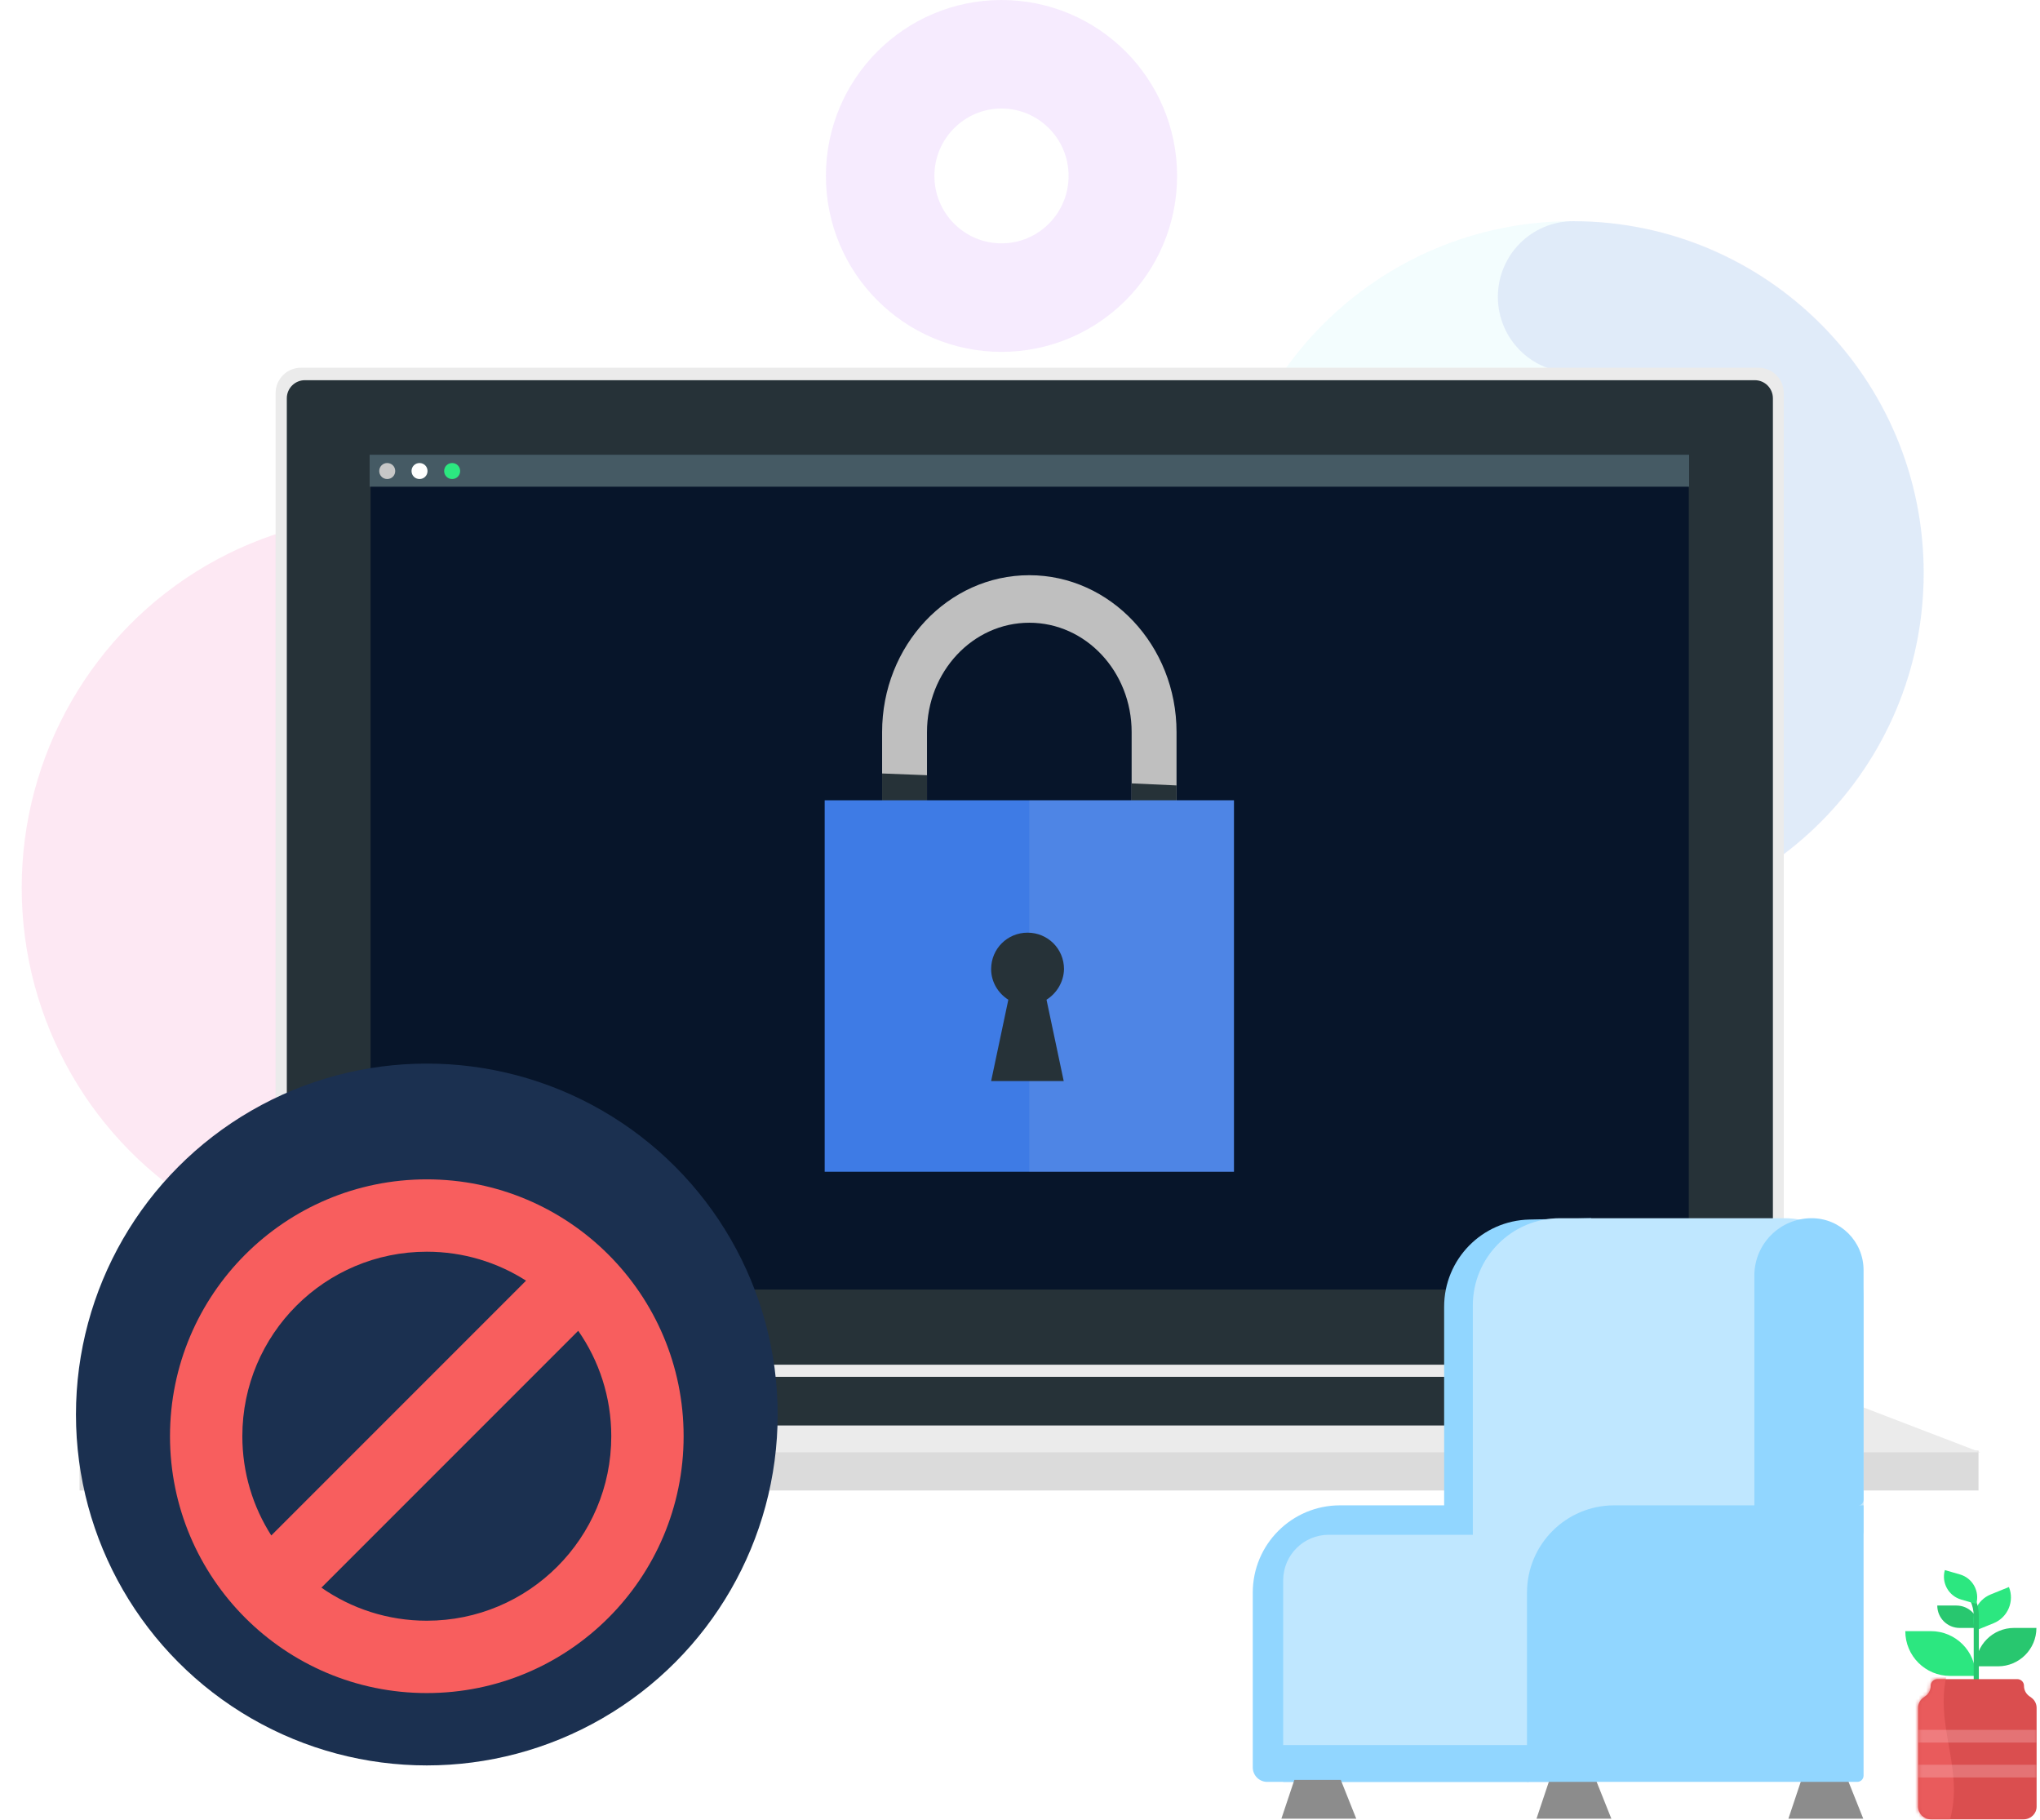 <svg width="564" height="503" viewBox="0 0 564 503" fill="none" xmlns="http://www.w3.org/2000/svg">
<g opacity="0.1" filter="url(#filter0_f)">
<ellipse cx="108.145" cy="245.413" rx="102.145" ry="102.908" fill="#EC1383"/>
</g>
<path opacity="0.05" fill-rule="evenodd" clip-rule="evenodd" d="M337.331 158.394C337.331 104.682 380.874 61.139 434.586 61.139C488.299 61.139 531.842 104.682 531.842 158.394C531.842 212.107 488.299 255.65 434.586 255.65C380.874 255.65 337.331 212.107 337.331 158.394ZM490.287 157.952C490.287 127.434 465.547 102.694 435.028 102.694C404.51 102.694 379.77 127.434 379.77 157.952C379.77 188.471 404.51 213.211 435.028 213.211C465.547 213.211 490.287 188.471 490.287 157.952Z" fill="#00CFE8"/>
<ellipse opacity="0.1" cx="276.885" cy="48.633" rx="33.548" ry="33.633" stroke="#A233F1" stroke-width="30"/>
<path opacity="0.1" d="M434.954 61.139C488.463 61.139 531.842 104.682 531.842 158.394C531.842 212.107 488.463 255.65 434.954 255.65C402.717 255.65 373.127 239.706 355.167 213.582C348.631 204.075 351.01 191.05 360.481 184.489C369.857 177.993 382.669 180.269 389.267 189.54L389.465 189.823C399.726 204.749 416.561 213.819 434.954 213.819C465.448 213.819 490.169 189.005 490.169 158.394C490.169 128.09 465.94 103.466 435.867 102.977L434.954 102.969C423.446 102.969 414.117 93.605 414.117 82.054C414.117 70.503 423.446 61.139 434.954 61.139Z" fill="#3B4ACF"/>
<path d="M486.16 101.646H83.2C79.334 101.646 76.2 104.78 76.2 108.646V373.591C76.2 377.457 79.334 380.591 83.2 380.591H486.16C490.026 380.591 493.16 377.457 493.16 373.591V108.646C493.16 104.78 490.026 101.646 486.16 101.646Z" fill="#EBEBEB"/>
<path d="M485.154 105.094H84.295C81.534 105.094 79.295 107.332 79.295 110.094V372.232C79.295 374.993 81.534 377.232 84.295 377.232H485.154C487.916 377.232 490.154 374.993 490.154 372.232V110.094C490.154 107.332 487.916 105.094 485.154 105.094Z" fill="#263238"/>
<path d="M547 401H22V412H547V401Z" fill="#DBDBDB"/>
<path d="M21.914 401.457L76.2 380.591H493.16L547.535 401.457H21.914Z" fill="#EBEBEB"/>
<path d="M81.062 394.03L116.163 380.591H453.285L488.297 394.03H81.062Z" fill="#263238"/>
<path d="M466.903 125.694H102.461V356.454H466.903V125.694Z" fill="#07152A"/>
<path d="M466.99 125.694H102.194V134.536H466.99V125.694Z" fill="#455A64"/>
<path d="M109.267 130.203C109.267 131.441 108.295 132.414 107.057 132.414C105.819 132.414 104.847 131.441 104.847 130.203C104.847 128.966 105.819 127.993 107.057 127.993C108.295 127.993 109.267 128.966 109.267 130.203Z" fill="#C7C7C7"/>
<path d="M118.197 130.203C118.197 131.441 117.225 132.414 115.987 132.414C114.749 132.414 113.776 131.441 113.776 130.203C113.776 128.966 114.749 127.993 115.987 127.993C117.225 127.993 118.197 128.966 118.197 130.203Z" fill="white"/>
<path d="M127.216 130.203C127.216 131.441 126.243 132.414 125.005 132.414C123.767 132.414 122.795 131.441 122.795 130.203C122.795 128.966 123.767 127.993 125.005 127.993C126.243 127.993 127.216 128.966 127.216 130.203Z" fill="#2CE780"/>
<path fill-rule="evenodd" clip-rule="evenodd" d="M346.354 440.221C346.354 426.905 357.15 416.11 370.466 416.11L439.403 416.11V488.552C439.403 490.761 437.612 492.552 435.403 492.552H350.354C348.145 492.552 346.354 490.761 346.354 488.552L346.354 440.221Z" fill="#91D6FF"/>
<path fill-rule="evenodd" clip-rule="evenodd" d="M354.761 477.463L422.644 477.463V492.552H354.761L354.761 477.463Z" fill="#91D6FF"/>
<path fill-rule="evenodd" clip-rule="evenodd" d="M441.212 492.005L445.495 502.73H424.794L428.381 492.005H441.212Z" fill="#8C8C8C"/>
<path fill-rule="evenodd" clip-rule="evenodd" d="M370.684 492.005L374.966 502.73H354.266L357.853 492.005H370.684Z" fill="#8C8C8C"/>
<path fill-rule="evenodd" clip-rule="evenodd" d="M510.859 492.005L515.141 502.73H494.44L498.028 492.005H510.859Z" fill="#8C8C8C"/>
<path fill-rule="evenodd" clip-rule="evenodd" d="M399.261 361.215C399.261 348.102 409.74 337.394 422.849 337.109L439.931 336.739V423.32H399.261V361.215Z" fill="#91D6FF"/>
<path fill-rule="evenodd" clip-rule="evenodd" d="M407.195 360.85C407.195 347.534 417.99 336.739 431.307 336.739H493.381C505.443 336.739 515.221 346.517 515.221 358.579V423.337C515.221 424.302 514.439 425.085 513.474 425.085H407.195V360.85Z" fill="#BFE7FF"/>
<path fill-rule="evenodd" clip-rule="evenodd" d="M485.03 352.58C485.03 343.831 492.123 336.739 500.872 336.739V336.739C508.797 336.739 515.221 343.163 515.221 351.088V414.516C515.221 415.481 514.439 416.264 513.474 416.264H485.03V352.58Z" fill="#91D6FF"/>
<path fill-rule="evenodd" clip-rule="evenodd" d="M354.761 436.845C354.761 429.886 360.402 424.245 367.361 424.245H435.111V482.38H354.761V436.845Z" fill="#BFE7FF"/>
<path fill-rule="evenodd" clip-rule="evenodd" d="M422.173 440.221C422.173 426.905 432.968 416.11 446.284 416.11L515.221 416.11V490.805C515.221 491.77 514.439 492.552 513.474 492.552H422.173L422.173 440.221Z" fill="#91D6FF"/>
<path d="M526.758 450.881H533.831C540.667 450.881 546.209 456.422 546.209 463.258V463.258H539.136C532.3 463.258 526.758 457.717 526.758 450.881V450.881Z" fill="#2CE780"/>
<path d="M535.6 443.807H540.904C544.323 443.807 547.093 446.578 547.093 449.996V449.996H541.789C538.371 449.996 535.6 447.225 535.6 443.807V443.807Z" fill="#28C76F"/>
<path d="M563.008 449.996H556.819C550.959 449.996 546.209 454.746 546.209 460.606V460.606H552.398C558.258 460.606 563.008 455.856 563.008 449.996V449.996Z" fill="#28C76F"/>
<path fill-rule="evenodd" clip-rule="evenodd" d="M555.411 438.69L550.376 440.734C546.446 442.33 544.547 446.804 546.129 450.74V450.74L551.164 448.696C555.094 447.1 556.993 442.626 555.411 438.69V438.69Z" fill="#2CE780"/>
<path fill-rule="evenodd" clip-rule="evenodd" d="M542.464 437.618C545.23 439.372 546.984 442.707 547.088 446.368L547.093 446.713V472.984H545.674V446.713C545.674 443.633 544.28 440.792 542.024 439.235L541.788 439.078L542.464 437.618Z" fill="#28C76F"/>
<path fill-rule="evenodd" clip-rule="evenodd" d="M535.651 464.143H557.707C558.737 464.143 559.572 464.961 559.572 465.97V466.022C559.572 467.138 560.114 468.187 561.032 468.848L561.604 469.26C562.522 469.921 563.064 470.97 563.064 472.086V499.395C563.064 501.332 561.461 502.902 559.483 502.902H533.875C531.897 502.902 530.294 501.332 530.294 499.395V472.086C530.294 470.97 530.836 469.921 531.754 469.26L532.326 468.848C533.183 468.231 533.712 467.276 533.779 466.244L533.786 465.97C533.786 464.961 534.621 464.143 535.651 464.143Z" fill="#DA4E4F"/>
<mask id="mask0" mask-type="alpha" maskUnits="userSpaceOnUse" x="530" y="464" width="34" height="39">
<path fill-rule="evenodd" clip-rule="evenodd" d="M535.651 464.143H557.707C558.737 464.143 559.572 464.961 559.572 465.97V466.022C559.572 467.138 560.114 468.187 561.032 468.848L561.604 469.26C562.522 469.921 563.064 470.97 563.064 472.086V499.395C563.064 501.332 561.461 502.902 559.483 502.902H533.875C531.897 502.902 530.294 501.332 530.294 499.395V472.086C530.294 470.97 530.836 469.921 531.754 469.26L532.326 468.848C533.183 468.231 533.712 467.276 533.779 466.244L533.786 465.97C533.786 464.961 534.621 464.143 535.651 464.143Z" fill="white"/>
</mask>
<g mask="url(#mask0)">
<path fill-rule="evenodd" clip-rule="evenodd" d="M529.398 462.389H538.352C534.401 477.461 544.024 489.96 538.352 505.358H529.398V462.389Z" fill="#E95B5C"/>
<rect x="530.294" y="487.819" width="32.77" height="3.508" fill="#FFDFE2" fill-opacity="0.258"/>
<rect x="530.294" y="478.173" width="32.77" height="3.508" fill="#FFDFE2" fill-opacity="0.258"/>
</g>
<path fill-rule="evenodd" clip-rule="evenodd" d="M537.695 434.007L541.866 435.209C545.36 436.216 547.38 439.86 546.382 443.357V443.357L542.212 442.155C538.718 441.148 536.698 437.504 537.695 434.007V434.007Z" fill="#2CE780"/>
<path d="M325.277 202.359V246.283H312.865V202.359C312.865 185.677 300.212 172.137 284.577 172.137C268.942 172.137 256.288 185.677 256.288 202.359V246.283H243.877V202.359C243.877 178.423 262.091 159 284.577 159C306.982 159 325.277 178.423 325.277 202.359Z" fill="#BFBFBF"/>
<path d="M243.877 213.804L256.288 214.287V246.283H243.877V213.804Z" fill="#263238"/>
<path d="M325.277 217.108V246.283H312.865V216.544L325.277 217.108Z" fill="#263238"/>
<path d="M341.154 221.218H228V323.895H341.154V221.218Z" fill="#3E7BE5"/>
<g style="mix-blend-mode:color-burn" opacity="0.1">
<path d="M341.154 221.218H284.577V323.895H341.154V221.218Z" fill="#E5E5E5"/>
</g>
<path d="M289.331 276.344L294.086 298.83H274.019L278.774 276.344C275.953 274.571 274.019 271.428 274.019 267.882C274.019 262.241 278.532 257.808 284.093 257.808C289.654 257.808 294.167 262.241 294.167 267.882C294.086 271.428 292.152 274.571 289.331 276.344Z" fill="#263238"/>
<circle cx="118" cy="391" r="97" fill="#1B3050"/>
<g filter="url(#filter1_d)">
<path fill-rule="evenodd" clip-rule="evenodd" d="M169 393C169 421.167 146.167 444 118 444C107.166 444 97.121 440.622 88.861 434.862L159.862 363.861C165.622 372.121 169 382.166 169 393ZM75.002 420.437L145.437 350.002C137.515 344.936 128.1 342 118 342C89.834 342 67 364.833 67 393C67 403.1 69.936 412.515 75.002 420.437ZM189 393C189 432.212 157.212 464 118 464C78.788 464 47 432.212 47 393C47 353.788 78.788 322 118 322C157.212 322 189 353.788 189 393Z" fill="#F85E5E"/>
</g>
<defs>
<filter id="filter0_f" x="0.563" y="137.069" width="215.163" height="216.688" filterUnits="userSpaceOnUse" color-interpolation-filters="sRGB">
<feFlood flood-opacity="0" result="BackgroundImageFix"/>
<feBlend mode="normal" in="SourceGraphic" in2="BackgroundImageFix" result="shape"/>
<feGaussianBlur stdDeviation="2.718" result="effect1_foregroundBlur"/>
</filter>
<filter id="filter1_d" x="39" y="318" width="158" height="158" filterUnits="userSpaceOnUse" color-interpolation-filters="sRGB">
<feFlood flood-opacity="0" result="BackgroundImageFix"/>
<feColorMatrix in="SourceAlpha" type="matrix" values="0 0 0 0 0 0 0 0 0 0 0 0 0 0 0 0 0 0 127 0"/>
<feOffset dy="4"/>
<feGaussianBlur stdDeviation="4"/>
<feColorMatrix type="matrix" values="0 0 0 0 0 0 0 0 0 0 0 0 0 0 0 0 0 0 0.25 0"/>
<feBlend mode="normal" in2="BackgroundImageFix" result="effect1_dropShadow"/>
<feBlend mode="normal" in="SourceGraphic" in2="effect1_dropShadow" result="shape"/>
</filter>
</defs>
</svg>
